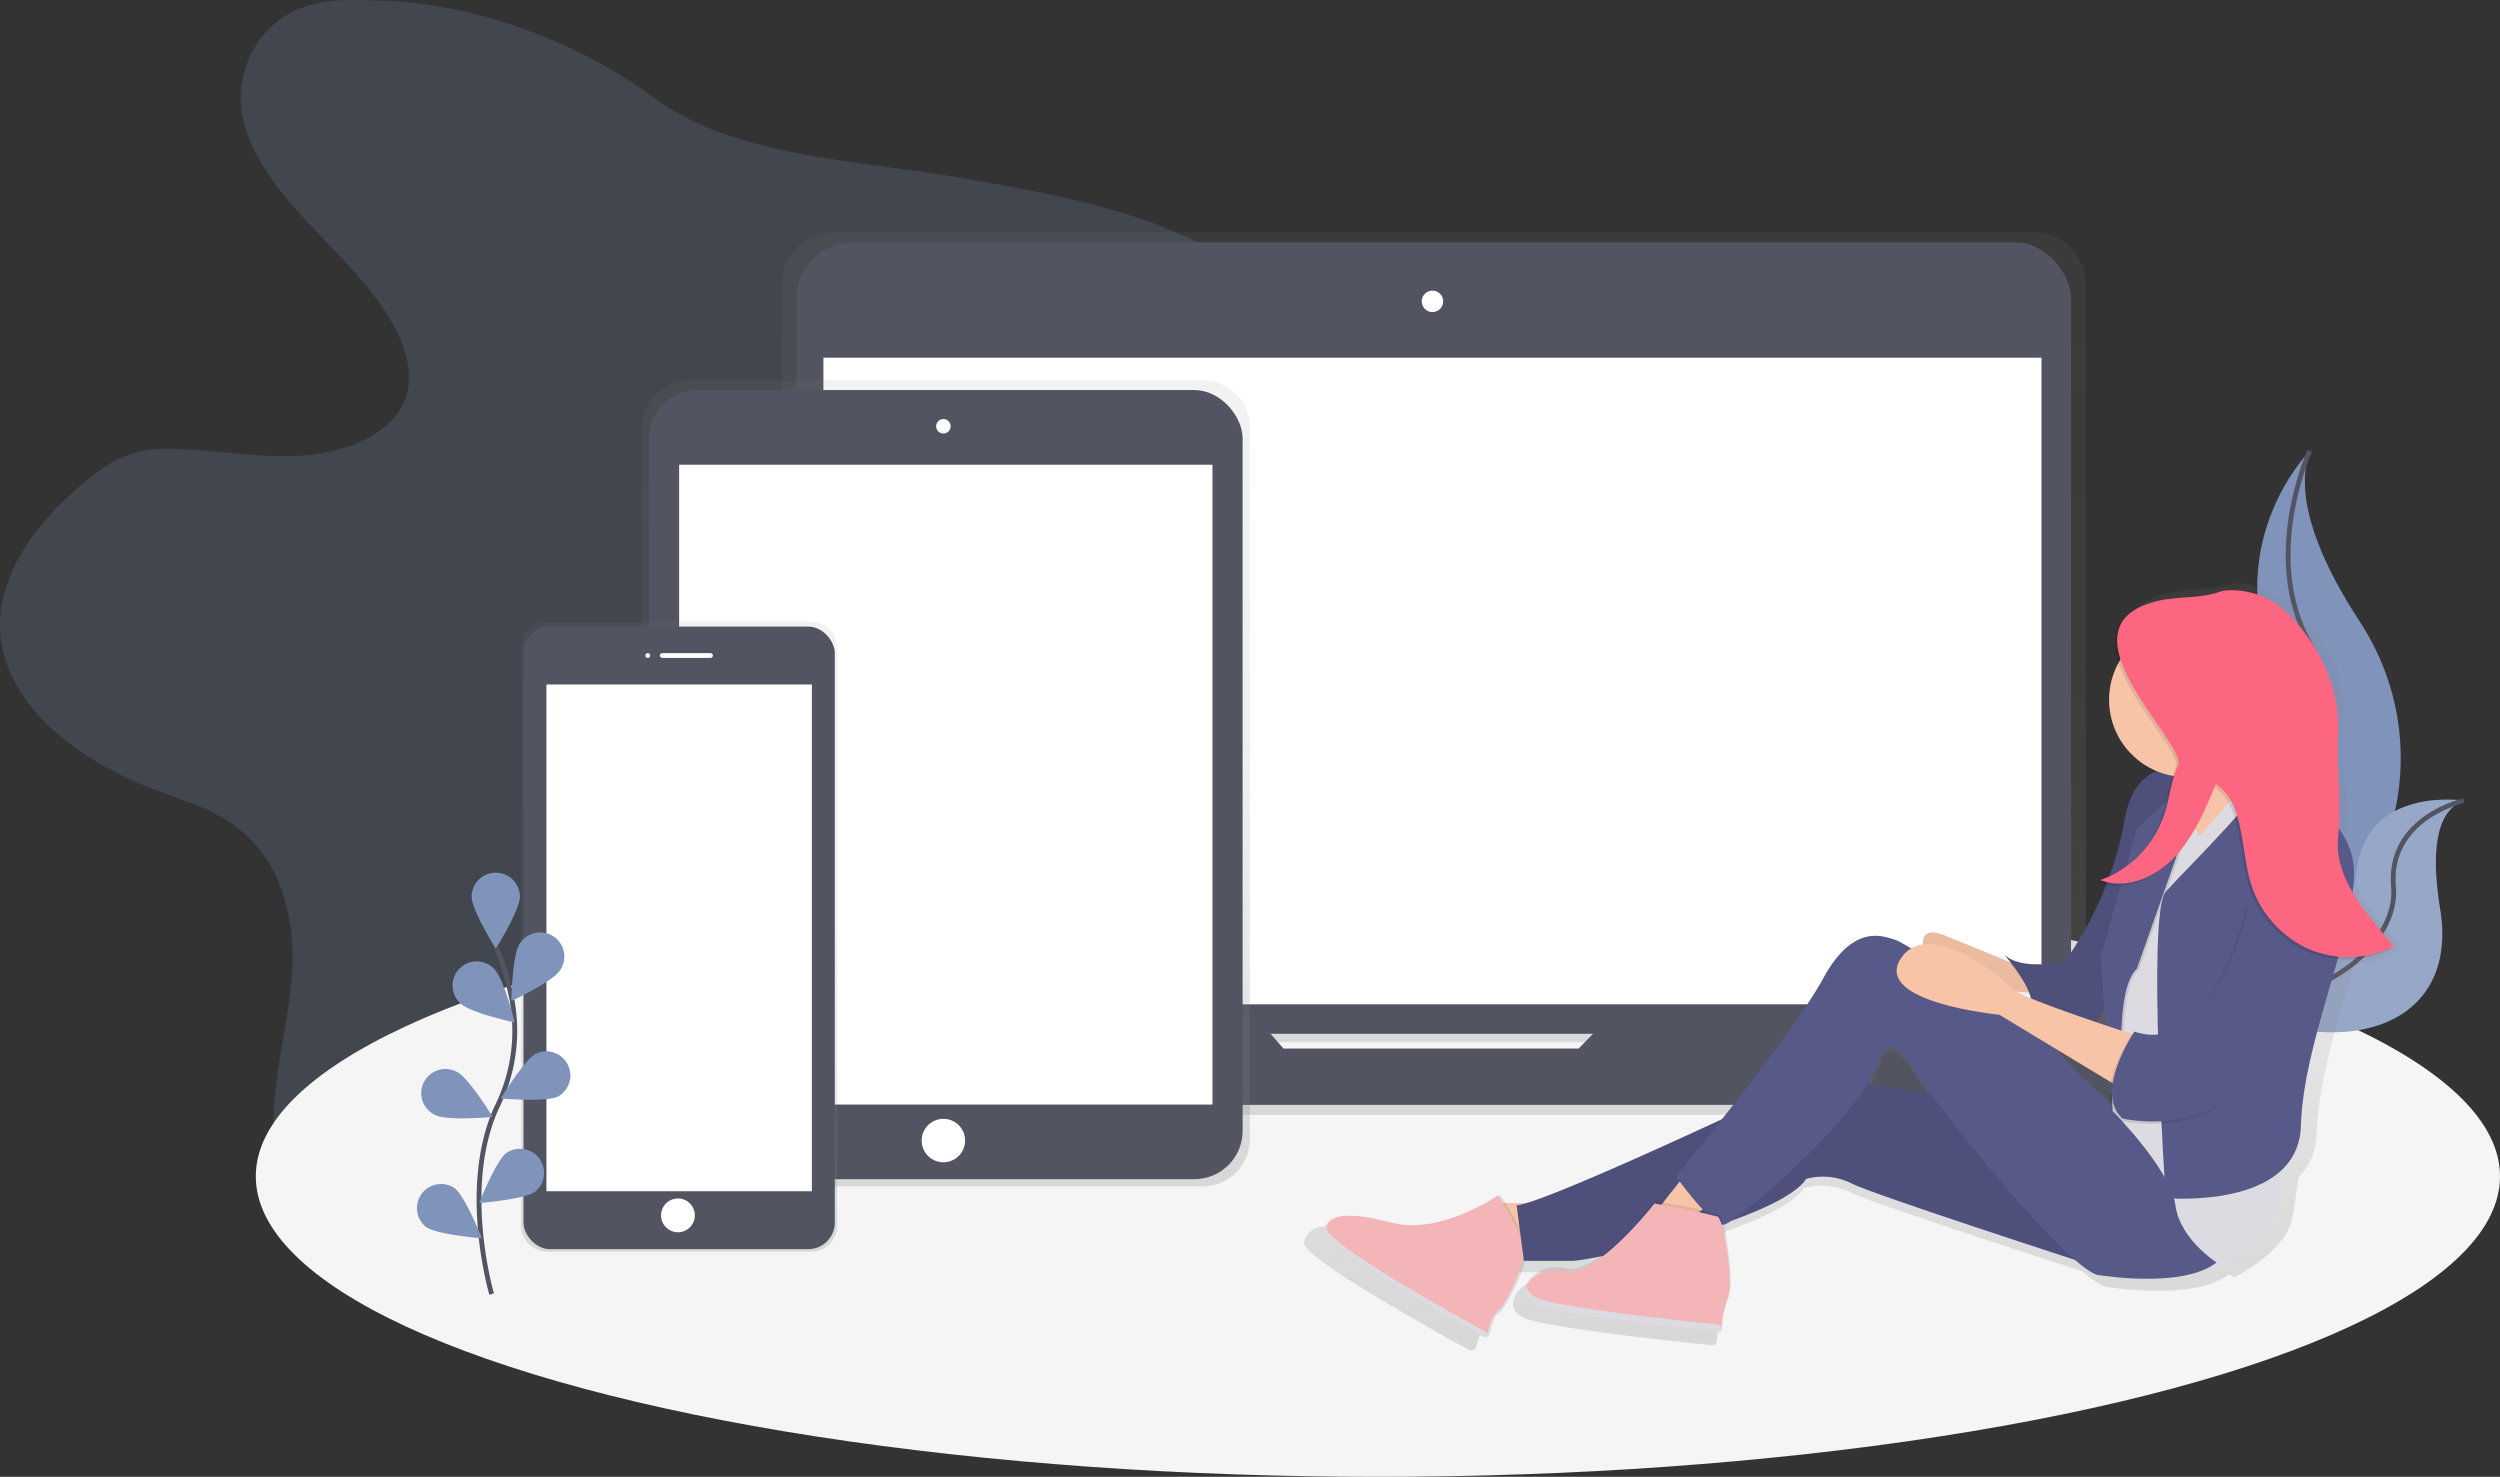 <svg data-name="Layer 1" xmlns="http://www.w3.org/2000/svg" xmlns:xlink="http://www.w3.org/1999/xlink" width="1036" height="612" viewBox="0 0 1036 612"><rect x="0" y="0" width="1036" height="612" fill="#333333" stroke="none"/><defs><linearGradient id="a" x1="675.05" y1="606.02" x2="675.05" y2="240.27" gradientUnits="userSpaceOnUse"><stop offset="0" stop-color="gray" stop-opacity=".25"/><stop offset=".54" stop-color="gray" stop-opacity=".12"/><stop offset="1" stop-color="gray" stop-opacity=".1"/></linearGradient><linearGradient id="b" x1="473.94" y1="635.65" x2="473.94" y2="301.65" xlink:href="#a"/><linearGradient id="c" x1="363.44" y1="662.65" x2="363.44" y2="401.65" xlink:href="#a"/><linearGradient id="d" x1="849.68" y1="703.66" x2="849.68" y2="385.5" xlink:href="#a"/></defs><path d="M151.4.07c-8.06-.23-16.32 0-23.88 2.32-20.57 6.32-30.32 27-27.15 44.87s16.21 33.44 29.74 47.67 28.19 28.3 35.61 45.31c3.7 8.49 5.43 18 1.67 26.48-5.8 13.07-23.29 20.37-40.08 21.89s-33.65-1.44-50.5-2.43c-7.07-.41-14.34-.46-21 1.45-7.31 2.08-13.4 6.33-19 10.76-21.85 17.38-39.34 41.09-36.51 66 3.2 28.23 31.74 50.54 63 62.51 10.35 4 21.3 7.18 30.41 12.84 24 14.93 29.39 42.93 27 67.64s-10.53 49.45-6 73.94c5.33 28.49 28.92 54.23 60.74 66.25 28.35 10.71 63.83 10 89-5.11 12.27-7.38 21.55-17.63 29.62-28.23a227.74 227.74 0 0029.45-51c3.51-8.49 6.81-17.62 15-23.52 5-3.63 11.48-5.66 17.89-7.24 19.32-4.76 39.67-6.06 59.17-10.3S454.7 410 465.3 395.9c15-20 8-45.62 8.07-69.14.12-53.66 39.11-101.69 53.5-154 4.7-17.09 6.45-36-4.05-51.25-7.13-10.35-19.16-17.82-31.8-23.59-27.81-12.69-59.42-18.34-90.51-23.84-43.21-7.64-95.68-8.63-129.17-33.35C239.2 17 195.23.07 151.4.07z" fill="#7f93bb" opacity=".2"/><ellipse cx="571" cy="487.48" rx="465" ry="124.52" fill="#f5f5f5"/><path d="M957.18 186.86s-35.83 35.83-15.6 89-34.68 141.59-34.68 141.59.59-.09 1.68-.28c73.59-13 110.16-97.16 69.24-159.69-15.21-23.24-27.7-50.48-20.64-70.62z" fill="#7f93bb"/><path d="M957.18 186.86s-20.23 43.92 0 79.75S960.65 403 906.9 417.45" fill="none" stroke="#535461" stroke-miterlimit="10" stroke-width="2"/><path d="M1021 331.79s-40.89-6.51-44.61 30.13-78.62 41.72-78.62 41.72l1.4.93c61.84 40.59 121 25.86 112-28-3.27-20.08-3-40.21 9.83-44.78z" fill="#7f93bb"/><path d="M1021 331.79s-40.89-6.51-44.61 30.13-78.62 41.72-78.62 41.72l1.4.93c61.84 40.59 121 25.86 112-28-3.27-20.08-3-40.21 9.83-44.78z" fill="#f5f5f5" opacity=".2"/><path d="M1021 331.79s-31.74 7-29.13 35.82-47.13 63.45-94.1 36" fill="none" stroke="#535461" stroke-miterlimit="10" stroke-width="2"/><path d="M1008.37 563.92h-64.24a21.42 21.42 0 002.24-9.57V261.79a21.51 21.51 0 00-21.51-21.51H427.52A21.51 21.51 0 00406 261.79v292.57a21.42 21.42 0 002.24 9.57h-66.51a5.69 5.69 0 00-5.69 5.69v4.59A31.82 31.82 0 00367.86 606h614.38a31.82 31.82 0 0031.82-31.82v-4.59a5.69 5.69 0 00-5.69-5.67zm-395.89 18.2l-5.48-6.25h136.72l-6.1 6.26z" transform="translate(-82 -144)" fill="url(#a)"/><rect x="330.11" y="100.42" width="528.12" height="327.99" rx="23.26" ry="23.26" fill="#535461"/><path fill="#fff" d="M341.22 148.23h504.77v267.95H341.22z"/><circle cx="593.61" cy="124.88" r="4.45" fill="#fff"/><path d="M671.55 416.73l-17.35 17.79H531.9l-15.67-17.79H267.29a5.56 5.56 0 00-5.56 5.56v4.48a31.1 31.1 0 0031.1 31.1h600.45a31.1 31.1 0 0031.1-31.1v-4.48a5.56 5.56 0 00-5.56-5.56z" fill="#535461"/><path d="M580.41 301.65H367.48a19.51 19.51 0 00-19.53 19.48v295a19.51 19.51 0 0019.53 19.48h212.93a19.51 19.51 0 0019.53-19.48v-295a19.51 19.51 0 00-19.53-19.48z" transform="translate(-82 -144)" fill="url(#b)"/><rect x="268.94" y="161.65" width="246" height="327" rx="20" ry="20" fill="#535461"/><path fill="#fff" d="M281.44 192.58h221v265.14h-221z"/><circle cx="390.94" cy="176.65" r="3" fill="#fff"/><circle cx="390.94" cy="472.65" r="9" fill="#fff"/><path d="M418.11 401.65H308.78a10.81 10.81 0 00-10.83 10.79v239.42a10.81 10.81 0 0010.83 10.79h109.33a10.81 10.81 0 0010.83-10.79V412.44a10.81 10.81 0 00-10.83-10.79z" transform="translate(-82 -144)" fill="url(#c)"/><rect x="216.94" y="259.65" width="129" height="258" rx="11" ry="11" fill="#535461"/><path fill="#fff" d="M226.44 283.65h110v210h-110z"/><circle cx="268.44" cy="271.65" r="1" fill="#fff"/><rect x="273.44" y="270.65" width="22" height="2" rx="1" ry="1" fill="#fff"/><circle cx="280.94" cy="503.65" r="7" fill="#fff"/><path d="M203.73 536.25s-13.26-45 2.49-78.14A71.09 71.09 0 00212 413.5a119.57 119.57 0 00-6.31-20.93" fill="none" stroke="#535461" stroke-miterlimit="10" stroke-width="2"/><path d="M215.45 371.63c0 5.52-10 21.51-10 21.51s-10-16-10-21.51a10 10 0 0120 0zM232 402.19c-3 4.63-20.08 12.63-20.08 12.63s.31-18.86 3.31-23.49A10 10 0 11232 402.19zm-.76 52.21c-4.93 2.48-23.71.77-23.71.77s9.79-16.12 14.71-18.6a10 10 0 019 17.84zm-9.44 39.39c-4.44 3.28-23.24 4.76-23.24 4.76s6.92-17.54 11.36-20.82a10 10 0 0111.88 16.06zm-30.89-77.9c4 3.84 22.39 7.83 22.39 7.83s-4.51-18.31-8.47-22.15a10 10 0 10-13.92 14.33zm-10.46 46.2c4.93 2.48 23.71.77 23.71.77s-9.79-16.12-14.71-18.6a10 10 0 10-9 17.84zm-4 46.3c4.44 3.28 23.24 4.76 23.24 4.76s-6.92-17.54-11.36-20.82a10 10 0 00-11.88 16.06z" fill="#7f93bb"/><path d="M1077 537.1c-11.07-13.43-24.48-28.86-22.6-46.73 1.52-14.47-2.12-27.85-1.4-42.37 1-20.63-3.14-36.78-18-50-8.68-7.73-23.19-13.8-27.51-12.25-8.56 3.06-17.9 1.89-26.71 4-6.69 1.56-11.14 4-13.9 7-5.55 5-5.64 12-3.11 19.45A32.85 32.85 0 00980 462.28c-6.17 2.58-11.5 8.52-13.58 20.58a140.68 140.68 0 01-6.53 24.31 39.51 39.51 0 01-4 1.61c.3.12.61.2.91.31-.65.25-1.29.5-2 .72a21.21 21.21 0 003.65 1.06c-8 20.21-18 32.73-18 32.73s-18.65 4.12-25.9-3.09c0 0 1.18 1.38 2.78 3.45-7.09-2.94-18.73-7.74-28.68-11.69-7.22-2.87-9.07 0-9 4a13.32 13.32 0 00-5 1.68 48.67 48.67 0 00-6.69-3.6c-4.14-1-17.61-8.24-31.08 16.47-7.84 14.37-27.94 40.6-43.39 60-30.05 13.82-69.17 31.32-83.71 35.72h-9.32c-1.22-2-2.07-3.26-2.07-3.26l-.72.48-.31-.48s-18.3 12.67-36.88 12.77a35 35 0 01-7.84-1c-8.54-2.15-14.56-3.11-18.86-3-5.09-.09-8 1.12-9.76 3.4a8.94 8.94 0 00-.65.94 11.05 11.05 0 00-.54 1c-.16.36-.32.74-.46 1.13a2.32 2.32 0 00.58 1.95 10.42 10.42 0 00.81 1l.52.56c2.34 2.42 6.6 5.63 11.9 9.21 1.53 1 3.15 2.1 4.84 3.19l3.21 2 2.87 1.79 1.15.71 1.28.78 2.29 1.39 1.36.82 2.57 1.53 2.08 1.23c5.44 3.21 10.86 6.32 15.75 9.08l3.42 2.04.33.18 2.2 1.23 3.8 2.11 2.61 1.44 1.22.67 1.31.72.26.14 2.28 1.24a3.3 3.3 0 002.66-.72c.66-2.8 2.27-8.8 4-9.26S706.89 680 709 671.24h20.22a89.13 89.13 0 0011.84-1.82c-5.22 3.72-10.39 6.06-14.41 5.06-8.5-2.11-16.55 3.07-17.36 8.18 0 .11-.07.21-.1.32s-.05.21-.07.31-.06.25-.08.38 0 .21 0 .32v1.38c0 .1.06.27.1.41s0 .18.07.26a5 5 0 00.22.53l.05.13a5.38 5.38 0 00.38.63l.16.21c.1.14.21.28.33.41l.23.23c.12.12.25.24.38.36l.28.23.45.33.33.22.54.32.36.19.68.32.34.15c.36.15.74.29 1.15.42.65.21 1.42.43 2.29.65l.87.21 1.27.29.67.15q1.3.28 2.76.56l1.35.25 1.1.2 2.53.44c1.58.27 3.23.54 5 .8l4.36.66 5.68.81 1.26.17 2 .28 2.93.39 2 .26 5.19.66 1.62.2 3.27.4c4.3.52 8.46 1 12.29 1.43l4.43.5 2.24.25 1 .1 2.68.29 1.49.16 1.84.19 2.59.27h.28l1.66.17a1.51 1.51 0 001.67-1.47v-.17a1.46 1.46 0 00.24-.78 34 34 0 01.93-7.32c.11-.41.24-.83.38-1.25l.16-.48c.18-.51.36-1 .57-1.55a11.12 11.12 0 00.39-1.14c0-.12.07-.24.11-.37s.1-.41.14-.62c2.08-7.11-.43-20.37-1.15-25.58a27.77 27.77 0 00-1.14-4.9 2 2 0 00.39 0 11.79 11.79 0 003-1.63c15.28-5.45 28.16-11.68 32.23-17.92a27.91 27.91 0 0119.68 2.06c7.91 3.93 67.75 23.46 95.61 32.48 5 4.31 8.92 6.83 11.09 6.64 0 0 35.47 5.74 49.73-5.46 1.27.88 2.07 1.35 2.07 1.35s20.72-10.29 23.83-23.68c1-4.34 1.91-10.74 2.84-17.82a25.91 25.91 0 007.52-18.21c.65-22.48 9.36-48.16 15.82-71 7.84.62 10.87-.86 18.06-4.41l-.32-.41c.51-.3.96-.5 1.41-.72zm-118.79 33.67l-4-1.33a33 33 0 003.45-5.74zm-22.29 9.46l24 14.4.21 2.93a21 21 0 00.2 6.7c-10.58-9.4-22.96-20.81-24.42-24.04zm-9.8-21c-2.62-1.08-4.79-2.06-6.28-2.87 2 .14 3.9.26 5.56.35a12.44 12.44 0 01.72 2.52zm-64.28 23.47s4.14-9.26 13.47 6.18c1.45 2.4 4.12 6.22 7.65 10.95l-27.16-3.63c3.2-4.96 5.35-9.57 6.04-13.49z" transform="translate(-82 -144)" fill="url(#d)"/><path d="M839.5 401.5s-19-8-34-14-6 14-6 14 25 7 25 8 21 2 21 2z" fill="#f7c4a7"/><path d="M839.5 401.5s-19-8-34-14-6 14-6 14 25 7 25 8 21 2 21 2z" opacity=".05"/><path d="M920.5 322.5s-34-18-40 17-25 59-25 59-18 4-25-3c0 0 17 20 9 22 0 0 18 13 26 9s14-31 17-38 14-68 38-66z" fill="#575988"/><path d="M920.5 322.5s-34-18-40 17-25 59-25 59-18 4-25-3c0 0 17 20 9 22 0 0 18 13 26 9s14-31 17-38 14-68 38-66z" opacity=".1"/><path d="M901.5 310.5s21 24 22 44 24-21 26-22-20-35-22-46-26 24-26 24z" fill="#f7c4a7"/><path fill="#f7c4a7" d="M916 320.75l-13.25 12L909 358l17-16-2-16-8-5.25zM639.5 498.5h-23l9 22 22-6-8-16z"/><path d="M621.82 495.33s-23.82 16.59-44.17 11.43-25.88-3.23-28.25 3.43c-2.19 6.13 56.84 38.55 66.25 43.67a1.08 1.08 0 001.57-.7c.64-2.72 2.19-8.55 3.85-9 2.16-.58 12-19 11.46-26.24s-10.71-22.59-10.71-22.59z" opacity=".1"/><path d="M620.82 495.33s-23.82 16.59-44.17 11.43-25.88-3.23-28.25 3.43c-2.19 6.13 56.84 38.55 66.25 43.67a1.08 1.08 0 001.57-.7c.64-2.72 2.19-8.55 3.85-9 2.16-.58 12-19 11.46-26.24s-10.71-22.59-10.71-22.59z" fill="#f3b5b7"/><path d="M817.5 455.5l-67-9s-109 52-122 53l3 23h20c8 0 86-17 97-34a26.78 26.78 0 0119 2c10 5 106 36 106 36z" fill="#575988"/><path d="M817.5 455.5l-67-9s-109 52-122 53l3 23h20c8 0 86-17 97-34a26.78 26.78 0 0119 2c10 5 106 36 106 36z" opacity=".1"/><path fill="#f7c4a7" d="M698.5 486.5l-11 14 11 6 16-12-16-8z"/><path d="M889.5 470.5s-36-30.82-38.49-36.41-61.51-43.59-65.51-44.59-17-8-30 16-61 82-61 82 15 21 20 20 61-48 65-71c0 0 4-9 13 6s67 87 78 86c0 0 43 7 52-10s-33-48-33-48z" fill="#575988"/><path d="M910 324s-12.5 5.5-13.5 28.5-23 62-23 62l2 46s24 24 26 39 19 25 19 25 20-10 23-23 5-45 10-57 2-87 2-87l-15-26-8-9-21 24S900 331 910 324z" fill="#dddbe2"/><path d="M880.5 445.5s-3-36 6-44l18-51S911 326 910 324s-23.5 19.5-23.5 19.5l-15 53 4 56z" opacity=".1"/><path d="M879.5 445.5s-3-36 6-44l18-51s7-25 6-27-24 20-24 20l-15 53 4 56z" fill="#575988"/><path d="M886.5 429.5s-50-16-53-20-35-30-46-12 41 23 41 23l53 32z" fill="#f7c4a7"/><path d="M700.67 500.41l-14.8-2.66s-24.24 31.05-36.87 27.9-24.25 10.44-10.91 14.8c12.05 3.94 64.09 9.45 74 10.47a1.46 1.46 0 001.61-1.42 31.84 31.84 0 012.3-11.27c2.67-6.55 0-20.62-.74-26a25.83 25.83 0 00-2.91-9z" opacity=".1"/><path d="M700.42 501.38l-14.8-2.66s-24.24 31.05-36.85 27.91-24.25 10.44-10.91 14.8c12.05 3.94 64.09 9.45 74 10.47a1.46 1.46 0 001.61-1.42 31.84 31.84 0 012.21-11.26c2.67-6.55 0-20.62-.74-26a25.83 25.83 0 00-2.91-9z" fill="#f3b5b7"/><circle cx="909" cy="290" r="32" opacity=".1"/><circle cx="906" cy="290" r="32" fill="#f7c4a7"/><path d="M937.5 321.5s38 13 38 40-21 70-22 105-56 30-56 30-8-118 0-127 44-44 40-48z" fill="#575988"/><path d="M930.5 377.5s-14 62-47 51c0 0-17 25-5 36 0 0 29 7 48-12s33-26 36-49 5-55-5-52-27 26-27 26z" opacity=".1"/><path d="M931.5 376.5s-14 62-47 51c0 0-17 25-5 36 0 0 29 7 48-12s33-26 36-49 5-55-5-52-27 26-27 26z" fill="#575988"/><path d="M716.54 536c0 .09-.06.2-.09.28a29.28 29.28 0 00-1.57 5.29c.24-.78.52-1.58.84-2.38a14.52 14.52 0 00.82-3.19zm-77.95 2.51c-4.12-1.35-5.85-3.57-5.92-5.91-1.7 3.26-.63 6.92 5.19 8.82 12.05 3.94 64.1 9.45 74 10.47a1.46 1.46 0 001.61-1.43 1.47 1.47 0 00-1.31-1.49c-10.86-1.16-61.68-6.58-73.57-10.46zm-88.81-30.08a12.32 12.32 0 011-2.12 9.75 9.75 0 00-2.35 3.88c-2.19 6.13 56.84 38.55 66.25 43.67a1.08 1.08 0 001.57-.71 1.08 1.08 0 00-.53-1.2c-10.4-5.69-68.1-37.46-65.94-43.52zm71.66 33.98c-.53.14-1.05.85-1.54 1.82l.16-.06c.44-.12 1.19-1 2.1-2.3a1.94 1.94 0 01-.72.54z" fill="#dddbe2"/><path d="M901.56 318.17c-2.82 6.22-3.41 13.23-5.48 19.75-4.11 12.93-14.42 23.63-26.77 27.76 10.39 4.14 22.65-.92 30.68-9.32s12.74-19.58 17.25-30.46c11.66 7.84 10.24 25.86 14.16 39.89a44.24 44.24 0 0023.55 28.15 42.17 42.17 0 0036.07-.73c-10.69-13-25.91-30.93-24.1-48.29 1.47-14.06-8.62-24.8-7.93-38.91 1-20-6.66-30.16-21-43-8.38-7.51 4.81-18.1-6-15-4.25 1.22-8.73-3.33-12.9-1.83-8.26 3-17.28 1.84-25.78 3.84-44.18 10.38 12.37 59.07 8.25 68.15z" opacity=".1"/><path d="M902.56 317.17c-2.82 6.22-3.41 13.23-5.48 19.75-4.11 12.93-14.42 23.63-26.77 27.76 10.39 4.14 22.65-.92 30.68-9.32s12.74-19.58 17.25-30.46c11.66 7.84 10.24 25.86 14.16 39.89a44.24 44.24 0 0023.55 28.15 42.17 42.17 0 0036.07-.73c-10.69-13-24.91-27.93-23.1-45.29 1.47-14.06-.72-28.51 0-42.61 1-20-8.81-39.32-23.16-52.16-8.38-7.51-21.47-8.47-25.65-7-8.26 3-17.28 1.84-25.78 3.84-44.2 10.41 12.35 59.1 8.23 68.18z" fill="#fc6681"/></svg>